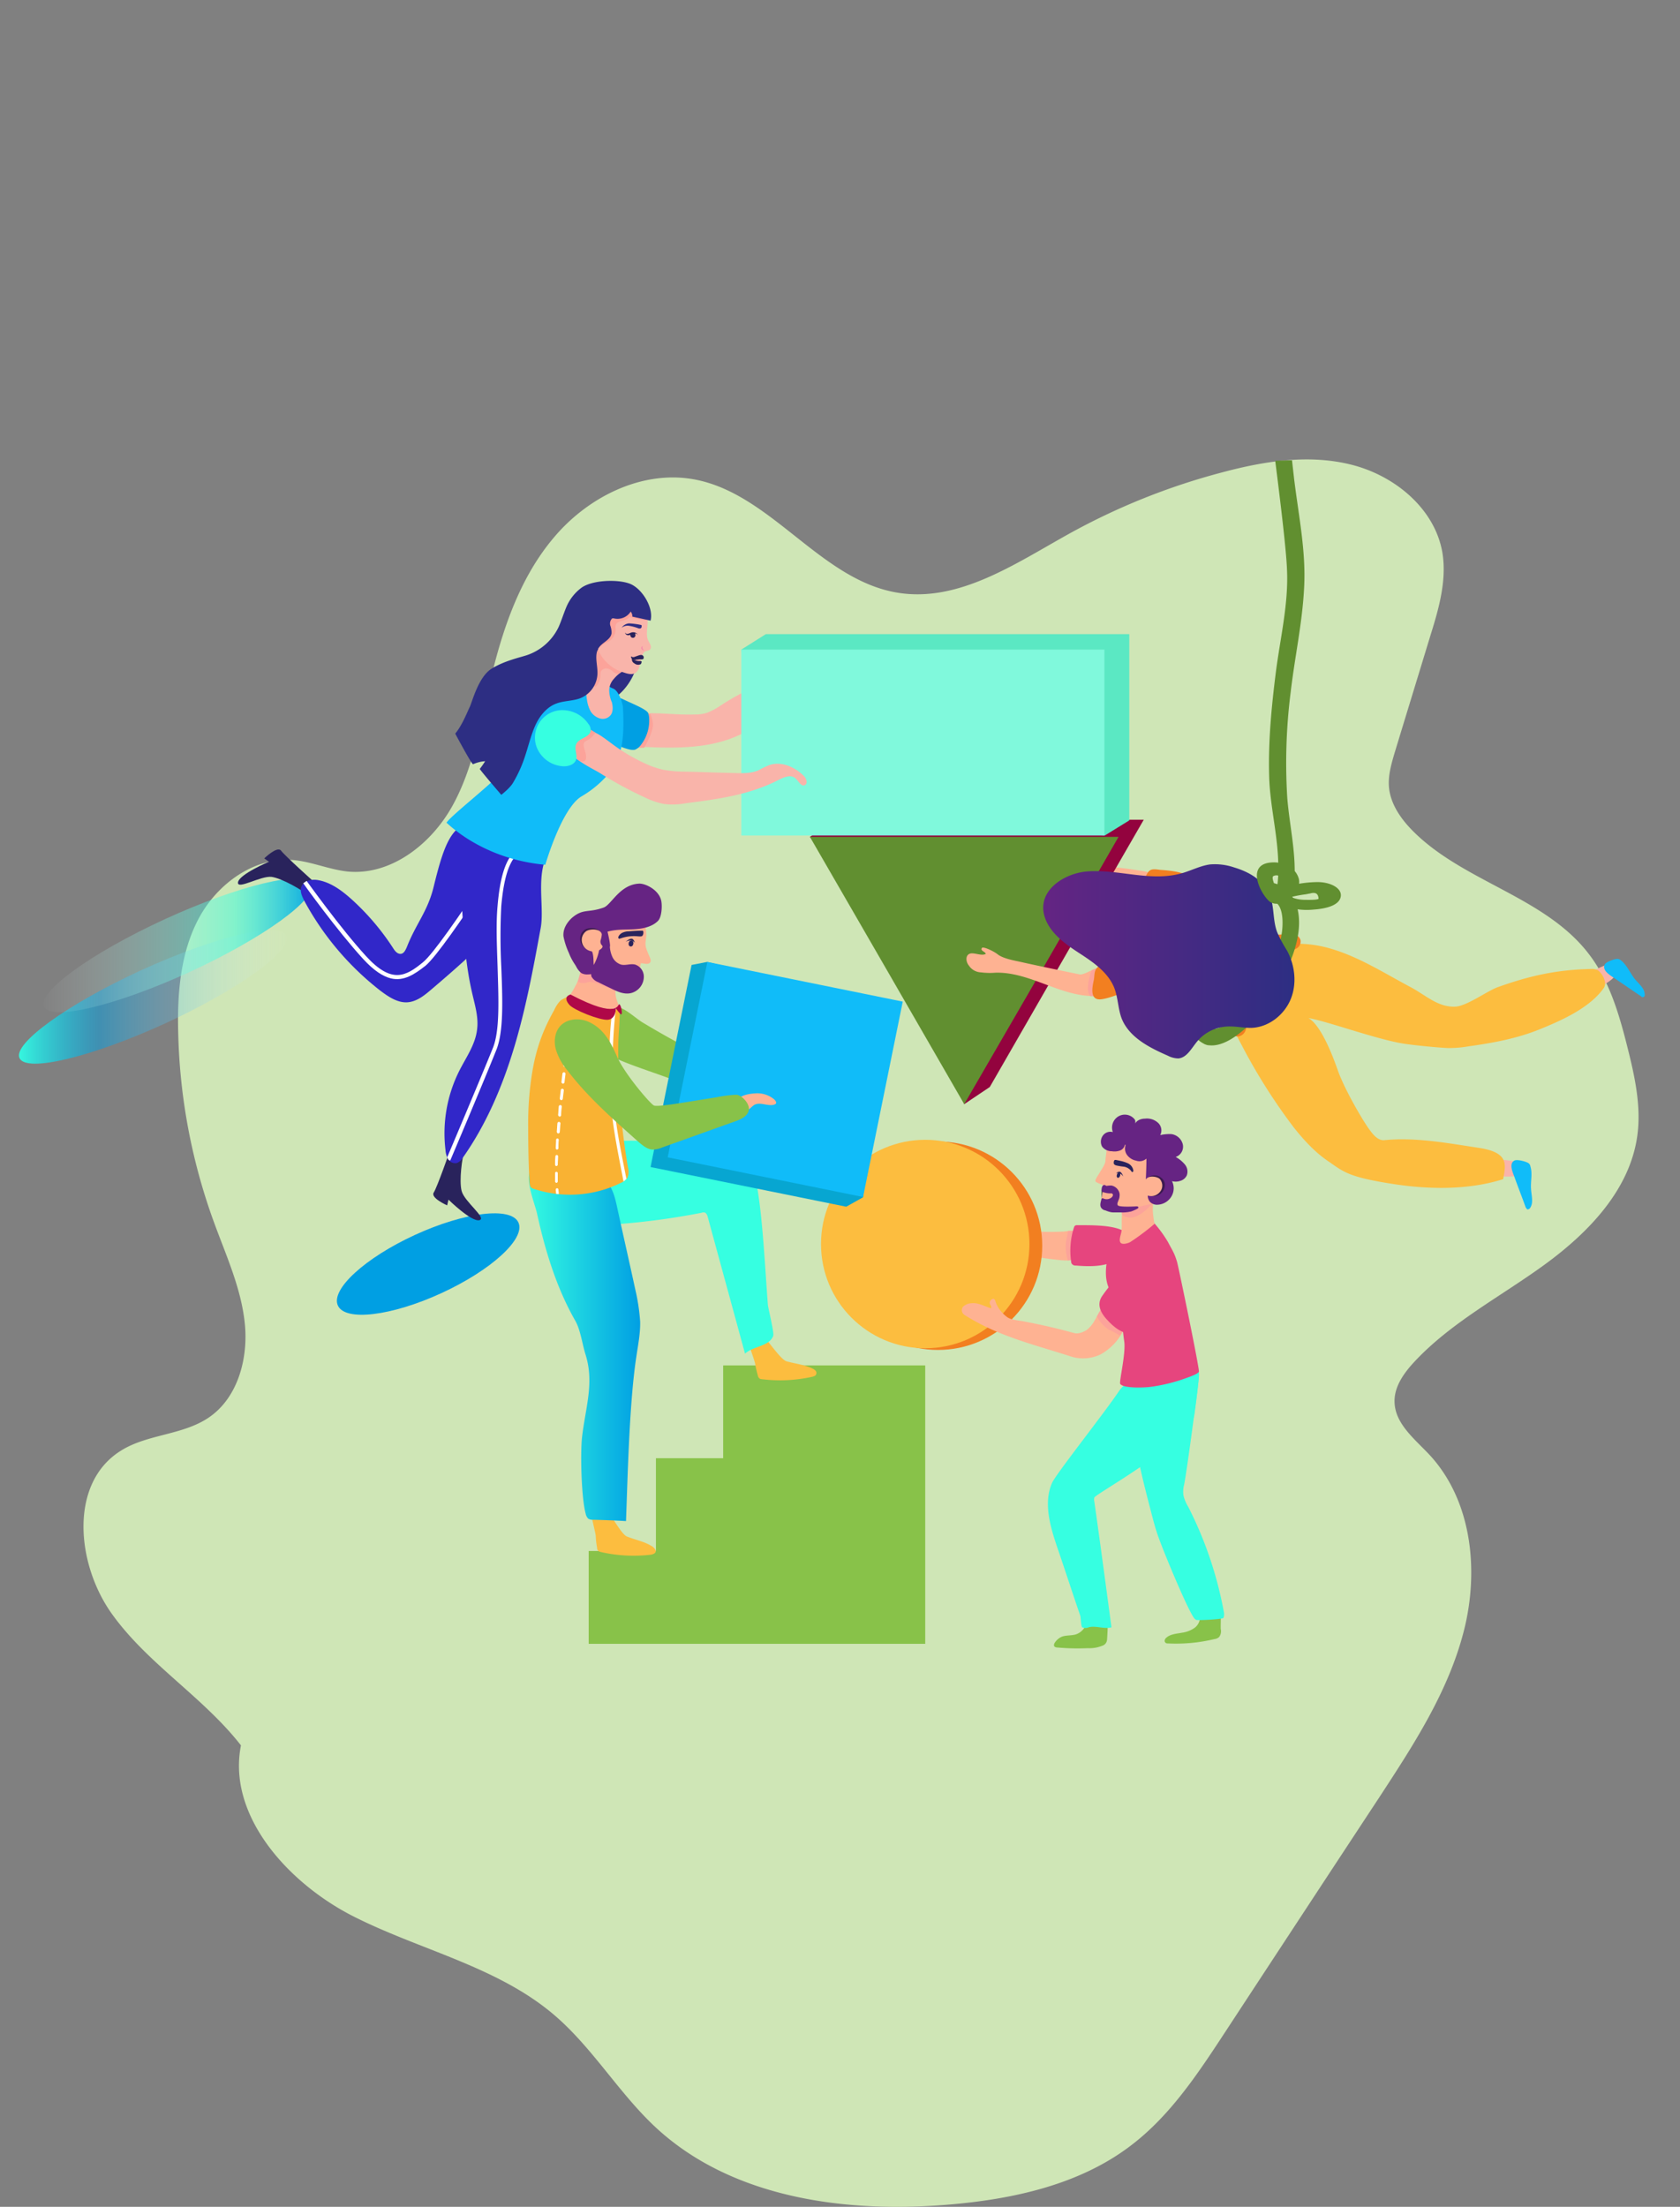 <svg xmlns="http://www.w3.org/2000/svg" xmlns:xlink="http://www.w3.org/1999/xlink" width="616.529" height="809.813" viewBox="0 0 616.529 809.813">
  <rect x="0" y="0" width="616.529" height="809.813" fill="#808080" stroke="none"/>
  <defs>
    <linearGradient id="linear-gradient" y1="0.5" x2="1" y2="0.5" gradientUnits="objectBoundingBox">
      <stop offset="0.005" stop-color="#36ffe1"/>
      <stop offset="0.308" stop-color="#009fe3" stop-opacity="0.502"/>
      <stop offset="1" stop-color="#fff" stop-opacity="0"/>
    </linearGradient>
    <linearGradient id="linear-gradient-2" y1="0.499" x2="1" y2="0.499" gradientUnits="objectBoundingBox">
      <stop offset="0" stop-color="#fff" stop-opacity="0"/>
      <stop offset="0.703" stop-color="#36ffe1" stop-opacity="0.502"/>
      <stop offset="1" stop-color="#009fe3"/>
    </linearGradient>
    <linearGradient id="linear-gradient-3" x1="-1.261" y1="5.027" x2="-0.303" y2="5.027" xlink:href="#linear-gradient-2"/>
    <linearGradient id="linear-gradient-4" x1="37.758" y1="12.98" x2="40.697" y2="12.98" gradientUnits="objectBoundingBox">
      <stop offset="0.005" stop-color="#36ffe1"/>
      <stop offset="1" stop-color="#009fe3"/>
    </linearGradient>
    <linearGradient id="linear-gradient-5" x1="2.648" y1="5.339" x2="3.38" y2="5.339" xlink:href="#linear-gradient-4"/>
    <linearGradient id="linear-gradient-6" x1="5.34" y1="31.602" x2="6.325" y2="31.602" gradientUnits="objectBoundingBox">
      <stop offset="0" stop-color="#e6457e"/>
      <stop offset="1" stop-color="#3127c9"/>
    </linearGradient>
    <linearGradient id="linear-gradient-7" x1="3.39" y1="7.99" x2="4.739" y2="7.99" xlink:href="#linear-gradient-6"/>
    <linearGradient id="linear-gradient-8" x1="5.656" y1="19.554" x2="6.503" y2="19.554" xlink:href="#linear-gradient-6"/>
    <linearGradient id="linear-gradient-9" x1="3.17" y1="14.495" x2="4.235" y2="14.495" gradientUnits="objectBoundingBox">
      <stop offset="0" stop-color="#662483"/>
      <stop offset="1" stop-color="#2d2e83"/>
    </linearGradient>
    <linearGradient id="linear-gradient-10" x1="7.689" y1="46.825" x2="8.767" y2="46.825" xlink:href="#linear-gradient-9"/>
    <linearGradient id="linear-gradient-11" x1="16.676" y1="-5.694" x2="17.576" y2="-5.694" xlink:href="#linear-gradient-4"/>
    <linearGradient id="linear-gradient-12" x1="-0.003" y1="0.499" x2="0.998" y2="0.499" xlink:href="#linear-gradient-4"/>
    <linearGradient id="linear-gradient-13" x1="39.824" y1="5.318" x2="40.965" y2="5.318" gradientUnits="objectBoundingBox">
      <stop offset="0" stop-color="#f9b233"/>
      <stop offset="1" stop-color="#88c249"/>
    </linearGradient>
    <clipPath id="clip-path">
      <path id="Path_664" data-name="Path 664" d="M208.844,304.024h0a5.435,5.435,0,0,1-.247,3.7,5.816,5.816,0,0,1-2.344,1.851A42.234,42.234,0,0,1,174.3,311.8a2,2,0,0,1-1.11-.617c-.37-.37-.37-1.11-.493-1.6-.37-6.786-.494-13.7-.494-20.481a117.038,117.038,0,0,1,.74-14.682,79.35,79.35,0,0,1,10.117-30.6,4.9,4.9,0,0,1,1.974-2.221,4.055,4.055,0,0,1,2.1-.494c2.838,0,5.305,1.6,7.773,2.714,3.208,1.481,5.059,1.357,8.39,1.481s2.591-.37,2.591,3.084c0,3.578-.494,7.279-.494,10.857A237.456,237.456,0,0,0,208.844,304.024Z" transform="translate(-172.2 -241.1)"/>
    </clipPath>
    <linearGradient id="linear-gradient-14" x1="40.501" y1="9.335" x2="41.439" y2="9.335" xlink:href="#linear-gradient-9"/>
    <linearGradient id="linear-gradient-15" x1="0" y1="0.501" x2="1" y2="0.501" xlink:href="#linear-gradient-9"/>
    <linearGradient id="linear-gradient-16" x1="-7.508" y1="1.359" x2="-6.658" y2="1.359" xlink:href="#linear-gradient-9"/>
    <linearGradient id="linear-gradient-17" x1="-78.675" y1="25.048" x2="-77.491" y2="25.048" xlink:href="#linear-gradient-4"/>
    <linearGradient id="linear-gradient-18" x1="-3.658" y1="1.169" x2="-2.711" y2="1.169" xlink:href="#linear-gradient-6"/>
    <clipPath id="clip-path-2">
      <path id="Path_705" data-name="Path 705" d="M167.924,193.246h0c-5.922,4.195-9.747,10.611-13.2,16.9a234.084,234.084,0,0,0-11.351,24.676c-.494,1.11-1.11,2.468-2.344,2.468-1.11,0-1.974-.987-2.591-1.974a90.315,90.315,0,0,0-15.422-18.137c-3.455-3.084-7.4-6.046-11.968-6.909-2.344-.493-5.305,0-6.292,2.221-.74,1.727.123,3.578.987,5.305a104.842,104.842,0,0,0,28.007,33.066c2.961,2.221,6.292,4.442,9.87,4.195,3.455-.247,6.292-2.591,8.883-4.812,12.461-10.611,24.676-21.468,34.546-34.546,2.714-3.7,5.429-7.65,6.046-12.215C195.437,189.051,177.177,186.83,167.924,193.246Z" transform="translate(-104.473 -189.837)"/>
    </clipPath>
    <linearGradient id="linear-gradient-19" x1="-7.893" y1="0.822" x2="-7.073" y2="0.822" xlink:href="#linear-gradient-6"/>
    <clipPath id="clip-path-3">
      <path id="Path_708" data-name="Path 708" d="M155.444,203.3c-2.344,5.922-1.974,12.461-1.6,18.754.617,9.994,1.357,19.988,3.578,29.611.987,4.442,2.468,9.007,1.851,13.572-.617,5.429-3.948,10.117-6.416,14.929a51.078,51.078,0,0,0-5.182,29.241,8.032,8.032,0,0,0,.987,3.455,3.074,3.074,0,0,0,3.208,1.357,4.356,4.356,0,0,0,2.1-1.851c8.637-12.215,14.559-26.157,18.877-40.469s7.033-28.994,9.747-43.8c1.357-7.156,2.591-14.312,2.1-21.468-.37-4.318-1.357-8.637-3.948-12.091h0C172.593,184.3,159.145,193.8,155.444,203.3Z" transform="translate(-147.298 -190.117)"/>
    </clipPath>
    <linearGradient id="linear-gradient-20" x1="-47.605" y1="17.619" x2="-46.66" y2="17.619" xlink:href="#linear-gradient-9"/>
    <linearGradient id="linear-gradient-21" x1="-4.72" y1="0.981" x2="-3.881" y2="0.981" xlink:href="#linear-gradient-9"/>
    <linearGradient id="linear-gradient-22" x1="34.177" y1="5.697" x2="35.197" y2="5.697" xlink:href="#linear-gradient-4"/>
  </defs>
  <g id="Group_665" data-name="Group 665" transform="translate(-23.547 -14.428)">
    <g id="Group_581" data-name="Group 581" transform="translate(23.547 14.429)">
      <g id="Group_709" data-name="Group 709">
        <g id="Group_563" data-name="Group 563" transform="translate(30.644 168.591)">
          <path id="Path_616" data-name="Path 616" d="M97,618.688c-13.819-17.89-34.176-29.981-47.378-48.242C36.3,552.186,33.463,522.2,52.586,510.237c9.747-6.169,22.7-5.675,32.326-12.215,10.734-7.279,14.559-21.838,13.2-34.67C96.756,450.4,91.2,438.43,86.763,426.215a216.676,216.676,0,0,1-13.078-69.71c-.37-14.312.864-29.241,7.65-41.826s20.358-22.455,34.67-21.221c6.663.617,13.078,3.455,19.741,4.195,15.916,1.6,30.722-9.994,38.494-23.936s10.364-30.1,13.942-45.774c4.442-19,10.857-38.124,23.442-52.93,12.585-14.929,32.449-24.8,51.573-21.221,28.254,5.305,46.144,37.014,74.645,41.579,22.332,3.578,42.936-10.611,62.677-21.591A243.988,243.988,0,0,1,456.779,151.2c15.669-4.195,32.2-6.786,47.871-2.714s30.1,16.039,32.942,31.955c1.727,10.241-1.234,20.6-4.318,30.475-4.318,14.189-8.637,28.254-12.955,42.443-1.357,4.565-2.838,9.377-2.221,14.065.74,5.675,4.195,10.734,8.266,14.929,18.507,19,48.488,24.306,64.774,45.28,7.9,10.117,11.474,22.825,14.559,35.163,2.591,10.364,4.935,21.221,3.455,31.832-2.714,19.741-17.767,35.41-33.806,47.131s-34.176,21.1-47.748,35.533c-3.948,4.195-7.773,9.377-7.526,15.176.247,7.9,7.4,13.448,12.831,19.247,15.546,16.78,18.26,42.443,12.585,64.651s-18.384,41.7-30.968,60.95q-28.5,43.306-56.878,86.613c-9.87,15.052-19.988,30.351-34.3,41.209-18.877,14.435-43.306,19.741-67,21.715-38.124,3.208-79.7-2.468-107.587-28.5-13.325-12.461-22.825-28.747-36.644-40.715-21.1-18.26-49.969-24.182-74.768-36.891-24.8-12.832-47.748-39.235-39.728-66.008" transform="translate(-38.937 -146.444)" fill="#cfe6b6"/>
        </g>
        <rect id="Rectangle_53" data-name="Rectangle 53" width="616.529" height="616.529" fill="none"/>
      </g>
    </g>
    <path id="Path_629" data-name="Path 629" d="M20.939,268.4c2.468,5.429,26.4-.37,53.423-12.708,27.02-12.461,47.008-26.9,44.54-32.2-2.468-5.429-26.4.37-53.423,12.708C38.459,248.656,18.471,263.092,20.939,268.4Z" transform="translate(9.764 134.308)" fill="url(#linear-gradient)"/>
    <path id="Path_630" data-name="Path 630" d="M28.239,253.1c2.468,5.429,26.4-.37,53.423-12.708,27.02-12.461,47.008-26.9,44.54-32.2-2.468-5.429-26.4.37-53.423,12.708C45.636,233.356,25.772,247.668,28.239,253.1Z" transform="translate(11.47 130.731)" fill="url(#linear-gradient-2)"/>
    <path id="Path_631" data-name="Path 631" d="M115.669,339.514c2.714,5.922,19.741,3.825,38-4.565s30.968-19.988,28.254-25.91-19.741-3.825-38,4.565S112.955,333.592,115.669,339.514Z" transform="translate(31.874 153.999)" fill="url(#linear-gradient-3)"/>
    <g id="Group_595" data-name="Group 595" transform="translate(324.84 423.455)">
      <g id="Group_582" data-name="Group 582" transform="translate(85.502 180.189)">
        <path id="Path_632" data-name="Path 632" d="M348.094,434.5a3.649,3.649,0,0,1-.247,1.234,2.555,2.555,0,0,1-1.6,1.357,12.644,12.644,0,0,1-5.305.864,83.438,83.438,0,0,1-11.1-.247c-.494,0-1.234-.247-1.234-.74a1.565,1.565,0,0,1,.123-.74,5.836,5.836,0,0,1,2.714-2.468c1.6-.617,3.578-.37,5.182-.864a5.972,5.972,0,0,0,4.071-5.552,1.329,1.329,0,0,1,.247-.987.942.942,0,0,1,.617-.247h0c2.468-.37,4.935-5.552,6.169-3.084C348.711,424.876,348.217,432.649,348.094,434.5Z" transform="translate(-328.6 -422.362)" fill="#88c249"/>
      </g>
      <g id="Group_583" data-name="Group 583" transform="translate(126.108 177.836)">
        <path id="Path_633" data-name="Path 633" d="M382.1,431.368a3.477,3.477,0,0,1-.617,2.961,3.1,3.1,0,0,1-1.727.74,60.046,60.046,0,0,1-16.9,1.6c-.37,0-.864,0-1.11-.37-.493-.494-.123-1.357.37-1.727,1.481-1.357,3.825-1.481,5.8-1.851a10.424,10.424,0,0,0,4.688-1.851,4.931,4.931,0,0,0,1.851-4.442h0c-.494-2.591,3.825-6.909,5.922-5.8C382.719,421.868,381.978,429.147,382.1,431.368Z" transform="translate(-361.511 -420.455)" fill="#88c249"/>
      </g>
      <g id="Group_584" data-name="Group 584" transform="translate(113.786 85.542)">
        <path id="Path_634" data-name="Path 634" d="M370.988,395.927a10.035,10.035,0,0,0-.247,3.825,13.723,13.723,0,0,0,1.727,4.195,140.533,140.533,0,0,1,13.078,38.495,3.819,3.819,0,0,1-.123,2.344c-.247.493-9.377.987-9.994.74a2.525,2.525,0,0,1-.987-.987c-2.714-4.072-11.1-24.306-13.078-29.981-1.11-3.208-1.974-6.662-2.838-9.994-4.565-17.52-9.007-35.78-6.046-53.67a2.911,2.911,0,0,1,.864-1.974,4.146,4.146,0,0,1,1.727-.617h0c4.072-.617,8.143-1.11,12.338-1.727,1.481-.247,4.688-1.357,6.046-.74,1.6.617,1.357,2.1,1.727,3.578.617,2.468,1.481,4.442,1.234,7.033C376.047,360.394,372.1,390.375,370.988,395.927Z" transform="translate(-351.524 -345.651)" fill="url(#linear-gradient-4)"/>
      </g>
      <g id="Group_585" data-name="Group 585" transform="translate(83.272 94.204)">
        <path id="Path_635" data-name="Path 635" d="M328.282,393.669c-3.208,7.4-.617,16.039,1.974,23.689,2.838,8.266,5.552,16.656,8.39,24.923.247.617.247,3.948.74,4.318a3.068,3.068,0,0,0,2.344,0c2.468-.74,5.8.74,8.39,0-1.851-13.819-4.318-32.326-6.292-46.144a3.007,3.007,0,0,1,0-1.481c.247-.987,21.221-12.708,28.624-20.6,2.344-2.468,7.526-6.169,8.02-9.5.864-5.552,2.1-15.916,1.6-16.163-.37-.247-7.033.864-7.4.864-7.033,0-17.4-.247-21.838,6.416C346.913,368.746,329.639,390.461,328.282,393.669Z" transform="translate(-326.793 -352.671)" fill="url(#linear-gradient-5)"/>
      </g>
      <g id="Group_586" data-name="Group 586" transform="translate(27.243 27.966)">
        <path id="Path_636" data-name="Path 636" d="M325.328,312.452h0c-2.468-.74-4.935-1.727-7.4-2.591-5.552-1.727-11.6-1.974-16.9-4.688-3.208-1.6-5.922-3.948-9.13-5.305-3.331-1.357-7.526-1.357-9.87,1.481a2.309,2.309,0,0,0-.617,1.727c.247.987,1.481,1.234,2.344,1.11.987-.123,1.851-.617,2.838-.74,2.961-.123,4.318,3.825,7.033,4.812,1.11.37,2.344.247,3.331.617a8.862,8.862,0,0,1,2.468,1.727,35.876,35.876,0,0,0,9.994,6.539,67.728,67.728,0,0,0,9.624,3.208,161.22,161.22,0,0,0,23.072,4.072c2.714.247,6.046.247,7.65-2.1,1.357-1.974.617-4.935-.617-6.786-1.6-2.591-3.331-1.851-6.169-1.6C337.172,314.179,331.127,314.179,325.328,312.452Z" transform="translate(-281.38 -298.984)" fill="#feb292"/>
      </g>
      <circle id="Ellipse_35" data-name="Ellipse 35" cx="38.248" cy="38.248" r="38.248" transform="translate(4.688 9.848)" fill="#f27f20"/>
      <circle id="Ellipse_36" data-name="Ellipse 36" cx="38.248" cy="38.248" r="38.248" transform="translate(0 9.231)" fill="#fcbd3f"/>
      <path id="Path_637" data-name="Path 637" d="M335.437,310.9h-2.468l-.617,3.208a12.814,12.814,0,0,0,0,5.305l.494,2.344,3.455-.617Z" transform="translate(-242.285 -268.233)" fill="#fca39a"/>
      <g id="Group_587" data-name="Group 587" transform="translate(51.675 67.582)">
        <path id="Path_638" data-name="Path 638" d="M349.939,339a10.926,10.926,0,0,1-2.838,3.455c-1.234.864-3.208,1.6-4.565,1.234-6.786-1.851-11.6-2.961-18.63-4.318-1.974-.37-4.812-.493-6.292-1.727a12.349,12.349,0,0,1-3.7-4.565c-.37-.74-.494-2.1-1.234-1.974a1.51,1.51,0,0,0-1.234,1.727c.247.617.864,1.357.37,1.727-2.344-.74-4.565-2.1-7.033-1.851a4.785,4.785,0,0,0-3.208,1.357,2.077,2.077,0,0,0,.617,2.961c12.091,7.65,24.553,10.611,38.495,15.052a14.808,14.808,0,0,0,11.474-.617,20.516,20.516,0,0,0,8.143-8.39,3.23,3.23,0,0,0,.617-2.1,2.961,2.961,0,0,0-.864-1.481h0c-1.234-1.481-3.7-5.059-5.922-5.059C352.036,334.186,351.049,337.27,349.939,339Z" transform="translate(-301.183 -331.094)" fill="#feb292"/>
      </g>
      <path id="Path_639" data-name="Path 639" d="M343.127,333.7l-1.727,3.208a11.194,11.194,0,0,0,4.688,5.059,21.8,21.8,0,0,1,3.578,1.974l2.468-3.084Z" transform="translate(-240.105 -262.902)" fill="#fca39a"/>
      <g id="Group_588" data-name="Group 588" transform="translate(91.502 40.568)">
        <path id="Path_640" data-name="Path 640" d="M351.892,310.8h0a5.335,5.335,0,0,1,2.591,6.539,9.012,9.012,0,0,1-5.305,5.305c-4.195,1.851-9.13,1.727-13.7,1.357a1.685,1.685,0,0,1-1.357-.494,1.4,1.4,0,0,1-.37-.987,27.881,27.881,0,0,1,.987-12.338c.123-.247.123-.493.37-.74a1.175,1.175,0,0,1,.864-.247C340.665,309.2,347.574,309.077,351.892,310.8Z" transform="translate(-333.462 -309.198)" fill="url(#linear-gradient-6)"/>
      </g>
      <g id="Group_589" data-name="Group 589" transform="translate(104.55 38.683)">
        <path id="Path_641" data-name="Path 641" d="M344.978,332.259h0c1.11,2.714,2.714,5.182,3.7,7.9,1.357,3.825,1.481,8.02,2.1,12.091.617,4.442-1.974,14.929-1.481,15.546,1.234,1.727,8.883,1.357,10.981,1.11a63.079,63.079,0,0,0,13.448-3.331c.987-.37,3.948-1.357,4.442-2.221.37-.617-7.4-38.124-8.02-40.345-.987-3.331-1.727-4.195-3.331-7.279a45.39,45.39,0,0,0-5.922-7.9c-.617-.617-2.1.74-2.961.987-2.344.74-4.688,1.357-7.156,2.1a7.2,7.2,0,0,0-2.221.987,4.146,4.146,0,0,0-1.234,1.974C344.855,319.058,342.757,326.831,344.978,332.259Z" transform="translate(-344.039 -307.671)" fill="url(#linear-gradient-7)"/>
      </g>
      <g id="Group_590" data-name="Group 590" transform="translate(102.19 56.131)">
        <path id="Path_642" data-name="Path 642" d="M350.731,323.895h0a13.51,13.51,0,0,1,9.747-1.851,3.168,3.168,0,0,1,1.481.617,4.37,4.37,0,0,1,1.6,3.7c.123,3.825-1.851,7.279-4.195,10.364-2.221,3.084-4.935,5.8-6.416,9.253-3.331-.37-6.046-2.838-8.266-5.305s-3.578-5.429-1.6-8.39C345.055,329.447,348.016,325.622,350.731,323.895Z" transform="translate(-342.126 -321.812)" fill="url(#linear-gradient-8)"/>
      </g>
      <g id="Group_591" data-name="Group 591" transform="translate(109.647 28.069)">
        <path id="Path_643" data-name="Path 643" d="M348.7,314.283h0c-.247,1.11-.987,3.085-.123,3.825.74.617,2.591.123,3.455-.37a86.662,86.662,0,0,0,8.883-6.663,36.537,36.537,0,0,1-.617-4.688c0-1.727.247-6.909-1.11-7.279-.74-.247-3.825.74-4.442,1.11-1.6.74-4.442,4.442-5.305,5.922C348.454,307.621,349.194,312.309,348.7,314.283Z" transform="translate(-348.17 -299.068)" fill="#feb292"/>
      </g>
      <path id="Path_644" data-name="Path 644" d="M359.916,302.8s-4.565,5.675-8.637,5.059c-3.948-.617-2.1-2.591-2.1-2.591Z" transform="translate(-238.387 -270.127)" fill="#fca39a"/>
      <path id="Path_645" data-name="Path 645" d="M342.81,298.6a34.509,34.509,0,0,0,0,3.578l1.11.123.493-3.084Z" transform="translate(-239.788 -271.109)" fill="#1a2632"/>
      <path id="Path_646" data-name="Path 646" d="M341.39,298.15c-.247.494-.864,1.357-.123,1.727a13.376,13.376,0,0,0,2.344.987,21.45,21.45,0,0,1-.247,3.578c-.247,1.481-.617,2.961.247,4.565.74,1.234,6.662,1.481,7.65,1.357a10.488,10.488,0,0,0,9.253-6.662c.494-1.234-.617,1.11,0,0,1.11-1.851,3.578-2.1,3.825-4.195.247-2.838.617-5.8-.37-8.513-1.234-3.455-4.195-5.922-7.4-7.65a12.653,12.653,0,0,0-4.688-1.727,6.507,6.507,0,0,0-4.812.987c-1.357.987-1.234-.74-1.727,3.085,0,0-.493,3.7-.74,6.046C344.721,293.091,343.488,294.7,341.39,298.15Z" transform="translate(-240.219 -275.1)" fill="#feb292"/>
      <g id="Group_592" data-name="Group 592" transform="translate(102.699)">
        <path id="Path_647" data-name="Path 647" d="M351.375,287.277a2.83,2.83,0,0,1-1.851,2.221,5.954,5.954,0,0,1-2.961.247,4.386,4.386,0,0,1-3.578-1.727,3.806,3.806,0,0,1,.247-3.948,3.4,3.4,0,0,1,3.7-1.357,4.8,4.8,0,0,1,1.727-5.552,4.641,4.641,0,0,1,5.8.37,3.271,3.271,0,0,1,.617.74,2.421,2.421,0,0,1-.123,1.851c.37-1.6,2.221-2.344,3.825-2.344a6,6,0,0,1,4.688,1.481,3.778,3.778,0,0,1,.864,4.565,15.184,15.184,0,0,1,4.072-.37,5.013,5.013,0,0,1,4.195,3.7A3.973,3.973,0,0,1,370,291.842a11.916,11.916,0,0,1,3.331,2.714,4.085,4.085,0,0,1,.74,4.072,3.764,3.764,0,0,1-2.344,1.974,5.269,5.269,0,0,1-3.084.123,5.81,5.81,0,0,1-.247,5.676,6.216,6.216,0,0,1-4.935,2.961,3.575,3.575,0,0,1-2.961-1.11,3.649,3.649,0,0,1-.74-2.468,3.736,3.736,0,0,0,2.468-1.851,2.627,2.627,0,0,0-.37-2.961,2.117,2.117,0,0,0-2.838-.37c.123-2.714.247-5.429.247-8.143a3.868,3.868,0,0,1-3.825.74,5.485,5.485,0,0,1-3.208-1.974,3.968,3.968,0,0,1-.617-3.7" transform="translate(-342.538 -276.318)" fill="url(#linear-gradient-9)"/>
      </g>
      <ellipse id="Ellipse_37" data-name="Ellipse 37" cx="0.617" cy="0.987" rx="0.617" ry="0.987" transform="translate(109.471 23.349) rotate(-162.705)" fill="#29235c"/>
      <path id="Path_648" data-name="Path 648" d="M356.1,295.769a3.8,3.8,0,0,1,5.429-.493c3.208,2.344.247,8.266-4.688,6.416l1.727-5.552Z" transform="translate(-236.668 -272.103)" fill="#0b1116" opacity="0.46"/>
      <g id="Group_593" data-name="Group 593" transform="translate(118.285 22.739)">
        <path id="Path_649" data-name="Path 649" d="M361.252,295.676a3.661,3.661,0,0,1,.617,3.7,4.215,4.215,0,0,1-3.085,2.468,4.1,4.1,0,0,1-3.578-1.11c-.247-.247.864-2.344.74-2.961a8.061,8.061,0,0,1,0-1.727h0C356.811,294.072,360.389,294.689,361.252,295.676Z" transform="translate(-355.171 -294.748)" fill="#feb292"/>
      </g>
      <path id="Path_650" data-name="Path 650" d="M356.222,305.209c-.123-.123-.493-.123-.74-.123h0s-6.046.37-6.663-.37.617-2.1.617-3.331h0a3.038,3.038,0,0,0-.123-1.481,3.84,3.84,0,0,0-2.838-2.468,8.146,8.146,0,0,0-1.727.123c-.493,0-.493-.493-1.234-.247-.74.37-.864,2.221-.37,2.468,2.468.864,3.455.37,3.578.617.247.247.37.37.247.74a1.659,1.659,0,0,1-.74.864,2.754,2.754,0,0,1-2.591.247c-.247-.123-.617-.247-.74,0-.123.123-.123.123-.123.247s-.123.37-.123.493c-.247.864-.493,1.974.123,2.714a2.289,2.289,0,0,0,1.481.864,10.855,10.855,0,0,0,1.851.617,6.007,6.007,0,0,0,1.481.123h2.344a13.429,13.429,0,0,0,3.825-.37,17.484,17.484,0,0,0,2.221-.987C356.345,305.7,356.469,305.456,356.222,305.209Z" transform="translate(-239.875 -271.426)" fill="url(#linear-gradient-10)"/>
      <path id="Path_651" data-name="Path 651" d="M347.1,293.919s1.234-.74,2.591,1.11c0,0-.493-1.481-1.234-1.727A1.476,1.476,0,0,0,347.1,293.919Z" transform="translate(-238.773 -272.35)" fill="#29235c"/>
      <g id="Group_594" data-name="Group 594" transform="translate(107.425 16.634)">
        <path id="Path_652" data-name="Path 652" d="M346.531,291.4a2.7,2.7,0,0,0,.617.37,24.717,24.717,0,0,0,2.961.494,4.262,4.262,0,0,1,2.591,1.481c.123.123.123.247.247.37a.375.375,0,0,0,.493,0c.123-.123.123-.247.123-.493a3.533,3.533,0,0,0-1.974-2.591,13.846,13.846,0,0,0-3.208-.987c-.37-.123-.74-.123-1.11-.247h-.493C346.284,290.047,346.284,291.157,346.531,291.4Z" transform="translate(-346.369 -289.8)" fill="#29235c"/>
      </g>
    </g>
    <g id="Group_623" data-name="Group 623" transform="translate(217.377 338.671)">
      <path id="Path_653" data-name="Path 653" d="M239.552,350.9v34.053H214.876v34.053H190.2v34.053H313.7V350.9Z" transform="translate(-167.992 -174.097)" fill="#88c249"/>
      <g id="Group_622" data-name="Group 622">
        <g id="Group_596" data-name="Group 596" transform="translate(79.395 161.277)">
          <path id="Path_654" data-name="Path 654" d="M252.034,352.362h0c3.208.864,6.663,1.234,9.624,2.714.74.37,1.481.987,1.234,1.851-.123.74-.987.987-1.6,1.11a54.132,54.132,0,0,1-18.384.864,1.783,1.783,0,0,1-.864-.247,2,2,0,0,1-.617-1.11,44.276,44.276,0,0,1-.987-4.318c-.247-1.6-4.442-12.461-3.825-13.942C239.079,334.1,248.456,351.375,252.034,352.362Z" transform="translate(-236.55 -338.316)" fill="#fcbd3f"/>
        </g>
        <g id="Group_597" data-name="Group 597" transform="translate(22.303 224.196)">
          <path id="Path_655" data-name="Path 655" d="M204.247,404.72h0c3.084,1.234,6.539,1.851,9.377,3.7.617.494,1.357,1.234,1.11,1.974-.247.617-1.11.864-1.727.987a54.166,54.166,0,0,1-18.384-.987c-.37-.123-.617-.123-.864-.37a1.431,1.431,0,0,1-.494-1.234,27.269,27.269,0,0,1-.494-4.318c-.123-1.6-3.208-12.832-2.344-14.312C193.143,385.226,200.793,403.362,204.247,404.72Z" transform="translate(-190.277 -389.312)" fill="#fcbd3f"/>
        </g>
        <g id="Group_598" data-name="Group 598" transform="translate(2.832 94.349)">
          <path id="Path_656" data-name="Path 656" d="M252.724,290.893c4.442,7.526,5.552,35.9,6.909,53.423.123,1.234,2.344,10.24,1.974,11.351-1.481,3.948-7.279,3.7-10.364,6.539-3.825-14.065-9.87-36.15-13.7-50.216a2.633,2.633,0,0,0-.864-1.481,1.721,1.721,0,0,0-1.357,0,265,265,0,0,1-31.092,4.195,49.055,49.055,0,0,1-8.513.123,27.4,27.4,0,0,1-19.864-11.6,7.64,7.64,0,0,1-1.357-3.084c-.123-2.221,1.727-3.948,3.455-5.305,5.675-4.195,12.338-7.033,18.877-9.747C203.5,282.5,249.146,284.971,252.724,290.893Z" transform="translate(-174.495 -284.07)" fill="url(#linear-gradient-11)"/>
        </g>
        <g id="Group_599" data-name="Group 599" transform="translate(0.214 102.826)">
          <path id="Path_657" data-name="Path 657" d="M189.433,348.509h0c1.974,3.455,2.591,8.76,3.825,12.585,3.208,10.364-.123,19.494-1.357,30.351-.617,6.046-.247,21.962,1.357,27.884a3.4,3.4,0,0,0,.987,1.851,3.139,3.139,0,0,0,1.851.37c3.948.123,7.9.247,11.968.493.617-16.9,1.234-43.8,3.825-60.579.617-4.195,1.481-8.513,1.357-12.708a73.685,73.685,0,0,0-1.727-11.474c-2.221-10.241-4.565-20.481-6.786-30.722-.74-3.331-1.6-6.909-4.072-9.377-1.974-1.974-4.812-2.961-7.526-3.7-4.318-1.234-15.422-4.442-19.494-.987-3.331,2.838.864,12.708,1.727,16.533C178.328,322.476,182.4,336.171,189.433,348.509Z" transform="translate(-172.373 -290.941)" fill="url(#linear-gradient-12)"/>
        </g>
        <g id="Group_600" data-name="Group 600" transform="translate(25.303 45.4)">
          <path id="Path_658" data-name="Path 658" d="M228.6,260.564a24.945,24.945,0,0,0,7.65,2.838c3.7.493,8.513,0,12.215-.123,6.416-.37,16.163-.493,16.78,0a2.942,2.942,0,0,1,.74,1.357c.74,2.1,1.6,4.195,2.344,6.292a106.638,106.638,0,0,1-26.033,5.552c-4.688.493-9.87-.123-13.7-2.1-10.241-4.935-21.468-7.526-31.709-12.461-2.1-.987-3.331-4.688-3.948-6.786-.74-2.1.37-4.442,1.727-6.169h0c1.481-1.851,3.208-4.688,5.675-4.565s7.033,4.442,9.253,5.675C215.77,253.778,222.063,257.356,228.6,260.564Z" transform="translate(-192.708 -244.397)" fill="#88c249"/>
        </g>
        <g id="Group_601" data-name="Group 601" transform="translate(0 39.514)">
          <path id="Path_659" data-name="Path 659" d="M208.844,304.368h0a5.435,5.435,0,0,1-.247,3.7,5.816,5.816,0,0,1-2.344,1.851,42.235,42.235,0,0,1-31.955,2.221,2,2,0,0,1-1.11-.617c-.37-.37-.37-1.11-.493-1.6-.37-6.786-.494-13.7-.494-20.481a117.038,117.038,0,0,1,.74-14.682c1.234-10.734,3.455-18.754,8.76-28.131a12.541,12.541,0,0,1,2.344-3.578c.493-.493,4.195-2.1,5.059-2.961,2.1-1.974,3.084,2.961,5.675,4.072,3.208,1.481,5.059,1.357,8.39,1.481s2.591-.37,2.591,3.085c0,3.578-.494,7.279-.494,10.857A248.292,248.292,0,0,0,208.844,304.368Z" transform="translate(-172.2 -239.626)" fill="url(#linear-gradient-13)"/>
        </g>
        <g id="Group_607" data-name="Group 607" transform="translate(0 41.332)">
          <g id="Group_606" data-name="Group 606" clip-path="url(#clip-path)">
            <path id="Path_660" data-name="Path 660" d="M197.519,245.172v-.37a.63.63,0,1,1,1.234.247,1.112,1.112,0,0,1-.123.617,180.975,180.975,0,0,0-.617,32.7c.617,10.611,3.085,20.975,5.059,31.462a.621.621,0,1,1-1.234.123c-1.974-10.734-4.442-21.468-5.059-32.449-.494-9.747-.74-19.741.37-29.488" transform="translate(-166.551 -240.36)" fill="#fff"/>
            <g id="Group_605" data-name="Group 605" transform="translate(9.87 11.351)">
              <g id="Group_602" data-name="Group 602" transform="translate(4.565)">
                <path id="Path_661" data-name="Path 661" d="M184.394,252.891h0c.37,0,.617-.123.617-.493a13.962,13.962,0,0,1,.247-1.481.559.559,0,0,0-1.11-.123,13.951,13.951,0,0,0-.247,1.481A.82.82,0,0,0,184.394,252.891Z" transform="translate(-183.9 -250.3)" fill="#fff"/>
              </g>
              <g id="Group_603" data-name="Group 603" transform="translate(0 4.442)">
                <path id="Path_662" data-name="Path 662" d="M180.2,306.09v-3.084a.494.494,0,0,1,.987,0v3.084a.531.531,0,0,1-.494.493h-.123C180.447,306.46,180.2,306.336,180.2,306.09Zm0-6.169a26.831,26.831,0,0,1,.123-3.084.494.494,0,0,1,.987,0c0,.987-.123,2.1-.123,3.084a.531.531,0,0,1-.494.493h-.123A.551.551,0,0,1,180.2,299.921Zm.247-6.046c0-.987.123-1.974.123-3.084a.494.494,0,0,1,.987,0,24.775,24.775,0,0,0-.123,3.084.531.531,0,0,1-.493.493h-.123A.551.551,0,0,1,180.447,293.875Zm.37-6.046c.123-.987.123-1.974.247-3.085a.559.559,0,1,1,1.11.123c-.123.987-.123,1.974-.247,3.084a.564.564,0,0,1-.617.493h-.123A1.049,1.049,0,0,1,180.817,287.829Zm.494-6.169c.123-.987.123-1.974.247-3.085a.559.559,0,1,1,1.11.123,24.035,24.035,0,0,0-.247,3.084.564.564,0,0,1-.617.493h0A.82.82,0,0,1,181.31,281.66Zm.617-6.046c.123-.987.247-1.974.37-3.084a.559.559,0,0,1,1.11.123c-.123.987-.247,1.974-.37,3.085a.564.564,0,0,1-.617.493h0A.63.63,0,0,1,181.927,275.615Zm.617-6.046c.123-.987.247-2.1.37-3.084a.559.559,0,0,1,1.11.123c-.123.987-.247,1.974-.37,3.084a.564.564,0,0,1-.617.493h0A.63.63,0,0,1,182.544,269.569Zm.74-6.046c.123-1.11.247-2.1.37-3.085a.559.559,0,1,1,1.11.123l-.37,2.961a.564.564,0,0,1-.617.494h0A.452.452,0,0,1,183.284,263.524Zm.74-6.046c.123-1.11.247-2.1.37-3.084a.559.559,0,0,1,1.11.123q-.185,1.3-.37,2.961a.564.564,0,0,1-.617.494h0A.452.452,0,0,1,184.025,257.478Z" transform="translate(-180.2 -253.9)" fill="#fff"/>
              </g>
              <g id="Group_604" data-name="Group 604" transform="translate(0.247 59.099)">
                <path id="Path_663" data-name="Path 663" d="M180.894,300.791h.123a.565.565,0,0,0,.494-.617c0-.493-.123-.987-.123-1.481a.494.494,0,0,0-.987,0c0,.493.123,1.11.123,1.6C180.4,300.544,180.647,300.668,180.894,300.791Z" transform="translate(-180.4 -298.2)" fill="#fff"/>
              </g>
            </g>
          </g>
        </g>
        <g id="Group_608" data-name="Group 608" transform="translate(97.89 62.554)">
          <path id="Path_665" data-name="Path 665" d="M258.153,258.3a10.113,10.113,0,0,1,7.033,2.961c.37.37.74,1.11.247,1.481a.453.453,0,0,1-.37.123,6.725,6.725,0,0,1-2.714.123c-1.481-.247-3.085-.74-4.195.123a5.533,5.533,0,0,0-1.234,1.6,5.583,5.583,0,0,1-3.085,2.221c-.123,0-.37.123-.494,0a.964.964,0,0,1-.494-.494h0c-.74-1.357-1.974-4.688-.864-6.046C253.218,258.917,256.3,258.3,258.153,258.3Z" transform="translate(-251.54 -258.3)" fill="#f9b4aa"/>
        </g>
        <g id="Group_609" data-name="Group 609" transform="translate(44.91 28.747)">
          <path id="Path_666" data-name="Path 666" d="M280.407,320.721,208.6,306.162l15.052-74.151,5.675-1.11,66.132,15.669-8.883,70.7Z" transform="translate(-208.6 -230.9)" fill="#07a6d1"/>
          <rect id="Rectangle_55" data-name="Rectangle 55" width="73.164" height="73.164" transform="translate(20.852 0) rotate(11.478)" fill="#10bcf9"/>
        </g>
        <g id="Group_610" data-name="Group 610" transform="translate(76.657 76.974)">
          <path id="Path_667" data-name="Path 667" d="M240.955,270a9.661,9.661,0,0,1,7.033,2.221c.37.37.864.987.617,1.481-.123.247-.494.37-.864.494-2.344.493-4.935-1.11-7.033,0-.864.493-1.481,1.357-2.344,1.851h0c-2.1.987-4.812-1.234-3.825-3.455C235.28,270.62,238.981,270.126,240.955,270Z" transform="translate(-234.331 -269.988)" fill="#feb292"/>
        </g>
        <g id="Group_611" data-name="Group 611" transform="translate(9.767 49.814)">
          <path id="Path_668" data-name="Path 668" d="M192.187,248.746c-3.331-1.357-7.526-.987-9.994,1.6-2.1,2.221-2.468,5.675-1.727,8.513a21.494,21.494,0,0,0,4.318,7.9c7.526,9.87,16.9,18.013,26.157,26.28,1.481,1.234,3.085,2.591,4.935,2.714a8.85,8.85,0,0,0,3.578-.74c9.007-3.208,17.89-6.416,26.9-9.624,2.1-.74,4.442-1.851,4.935-3.948.617-2.468-2.714-5.8-4.565-5.8a46.3,46.3,0,0,0-7.526.987c-6.909.987-21.1,3.7-22.7,2.961-1.357-.617-10.857-11.721-13.572-18.013C200.577,256.149,197.863,251.091,192.187,248.746Z" transform="translate(-180.116 -247.974)" fill="#88c249"/>
        </g>
        <g id="Group_612" data-name="Group 612" transform="translate(14.929 28.007)">
          <path id="Path_669" data-name="Path 669" d="M189.605,230.3c1.234,1.234-3.208,11.351-5.305,13.2,1.974,2.1,16.78,7.156,18.26,3.455-2.961-7.65.37-7.156,1.851-8.883-3.578-3.578-9.253-7.033-14.189-7.65" transform="translate(-184.3 -230.3)" fill="#feb292"/>
        </g>
        <g id="Group_613" data-name="Group 613" transform="translate(18.26 29.769)">
          <path id="Path_670" data-name="Path 670" d="M200.819,241.317c-1.851-.37-8.39-4.195-10.487-3.085-.864.494-3.331.123-3.331-.37,0-.37,1.481-5.059,1.357-5.8,0-1.234,3.208,1.357,4.318.987a3.034,3.034,0,0,1,2.1-.123c1.11.37,2.1.247,2.714,1.234.74,1.481,1.357.864,2.838,1.234a17.649,17.649,0,0,1,3.455,2.838A3.11,3.11,0,0,0,200.819,241.317Z" transform="translate(-187 -231.728)" fill="#fca39a"/>
        </g>
        <path id="Path_671" data-name="Path 671" d="M212.857,232.892c.247.617,1.11,2.1,0,2.714-.864.493-1.974,0-3.084,0a14.443,14.443,0,0,1-.74,2.961,11.112,11.112,0,0,0-.987,3.455,4.658,4.658,0,0,1-2.838,2.961c-3.208.987-10.117-2.344-13.078-4.935-2.591-2.221-.123-5.182-.247-6.416-.123-2.468-3.948-1.974-3.578-4.318.37-3.208.74-6.539,2.468-9.13,2.1-3.455,6.046-5.305,9.87-6.539a16.054,16.054,0,0,1,5.429-.74c1.851.123,1.727.37,2.961,1.851,1.234,1.357,3.084,8.513,2.714,11.228C211.5,228.45,211.007,228.821,212.857,232.892Z" transform="translate(-168.441 -206.365)" fill="#feb292"/>
        <g id="Group_614" data-name="Group 614" transform="translate(25.046 17.026)">
          <path id="Path_672" data-name="Path 672" d="M193.61,226.212h-.247c-.123-.123-.247-.247-.247-.37-.247-1.481-.247-2.961-.617-4.442a10.955,10.955,0,0,0,2.838.123.742.742,0,0,1,.494.123.431.431,0,0,1,.123.247c.247.864.864,2.591.494,3.455C195.955,226.212,194.474,226.088,193.61,226.212Z" transform="translate(-192.5 -221.4)" fill="#bd96c0"/>
        </g>
        <path id="Path_673" data-name="Path 673" d="M204.5,232.8" transform="translate(-164.648 -201.708)" fill="none" stroke="#263644" stroke-miterlimit="10" stroke-width="1"/>
        <ellipse id="Ellipse_38" data-name="Ellipse 38" cx="0.864" cy="1.11" rx="0.864" ry="1.11" transform="translate(37.109 20.723) rotate(11.484)" fill="#29235c"/>
        <path id="Path_674" data-name="Path 674" d="M204.531,225.486s-.987-1.6-3.331-.37c0,0,1.481-1.357,2.344-1.11C204.285,224.252,204.531,225.486,204.531,225.486Z" transform="translate(-165.42 -203.771)" fill="#29235c"/>
        <g id="Group_615" data-name="Group 615" transform="translate(33.066 17.273)">
          <path id="Path_675" data-name="Path 675" d="M208.13,221.723a2.027,2.027,0,0,1-.247,1.727c-.37.37-.987.247-1.481.247a14.7,14.7,0,0,0-6.539.74c-.123,0-.37.123-.494.123-.247,0-.37-.247-.37-.493s.123-.37.247-.617a3.158,3.158,0,0,1,1.6-1.234,5.588,5.588,0,0,1,1.974-.37c1.6-.123,3.331-.247,5.059-.247Z" transform="translate(-199 -221.6)" fill="#29235c"/>
        </g>
        <path id="Path_676" data-name="Path 676" d="M185.09,240.6s-3.085.617-.494,3.7c1.6,1.974,11.228,5.8,14.189,5.552s2.961-4.195,2.961-4.195,1.481,2.221,1.974,2.221,0-3.455-.74-3.7C202.363,243.808,203.227,250.1,185.09,240.6Z" transform="translate(-169.544 -199.885)" fill="#af0848"/>
        <g id="Group_617" data-name="Group 617" transform="translate(12.926)">
          <g id="Group_616" data-name="Group 616">
            <path id="Path_677" data-name="Path 677" d="M182.706,226.971a26.452,26.452,0,0,0,1.974,6.046,21.094,21.094,0,0,0,2.1,4.072,10.849,10.849,0,0,1,.74,1.234,7.15,7.15,0,0,0,1.727,2.1,4.249,4.249,0,0,0,2.468.494,3.415,3.415,0,0,0,1.11-.123c0,.247.123.617.123.864a4.648,4.648,0,0,0,2.468,2.1c1.481.74,2.961,1.481,4.565,2.221,2.221,1.11,4.688,2.344,7.279,1.851a6.217,6.217,0,0,0,4.935-6.169,4.689,4.689,0,0,0-3.084-4.318c-1.727-.494-3.455.37-5.182,0a5.253,5.253,0,0,1-3.331-2.961,10.938,10.938,0,0,1-.864-3.455V230.8c.247-.617-.37-3.455-.864-5.552,2.961-.864,6.046-.74,9.13-.864,3.331-.123,7.033-.74,9.377-3.085,1.357-1.357,1.6-5.305,1.234-7.279-.74-3.948-5.552-6.416-8.02-6.416-7.156.247-10.241,7.65-13.078,8.76-5.8,2.1-7.526.247-11.721,3.825C183.816,222.035,182.459,224.38,182.706,226.971Zm9.5,3.331a12.711,12.711,0,0,1,3.084-3.208c.247,1.481.37,2.961.617,4.318h0a18.584,18.584,0,0,1-2.1,6.046c-.123-1.6,0-3.455-.617-4.935A8.765,8.765,0,0,0,192.206,230.3Z" transform="translate(-182.677 -207.6)" fill="url(#linear-gradient-14)"/>
          </g>
        </g>
        <g id="Group_619" data-name="Group 619" transform="translate(19.062 16.311)" opacity="0.46">
          <g id="Group_618" data-name="Group 618">
            <path id="Path_678" data-name="Path 678" d="M189.192,221.536a4,4,0,0,0-1.481,3.948,4.17,4.17,0,0,0,2.838,3.208,4.311,4.311,0,0,0,4.195-.74c.247-.247.617-.617.493-.987a1.7,1.7,0,0,0-.37-.494,1.968,1.968,0,0,1-.247-1.851,9.352,9.352,0,0,0,.37-1.974h0C194.5,220.3,190.426,220.549,189.192,221.536Z" transform="translate(-187.65 -220.82)" fill="#0b1116"/>
          </g>
        </g>
        <g id="Group_621" data-name="Group 621" transform="translate(19.679 16.843)">
          <g id="Group_620" data-name="Group 620">
            <path id="Path_679" data-name="Path 679" d="M189.692,221.928a4,4,0,0,0-1.481,3.948,4.17,4.17,0,0,0,2.838,3.208,4.311,4.311,0,0,0,4.195-.74c.247-.247.617-.617.494-.987a1.7,1.7,0,0,0-.37-.493,1.968,1.968,0,0,1-.247-1.851,9.351,9.351,0,0,0,.37-1.974h0C195.121,220.818,190.926,220.941,189.692,221.928Z" transform="translate(-188.15 -221.251)" fill="#feb292"/>
          </g>
        </g>
      </g>
    </g>
    <g id="Group_638" data-name="Group 638" transform="translate(320.769 183.342)">
      <g id="Group_637" data-name="Group 637" transform="translate(0 131.887)">
        <g id="Group_624" data-name="Group 624" transform="translate(66.346 13.391)">
          <path id="Path_680" data-name="Path 680" d="M343.736,202.1c-4.565-.617-15.176-1.481-18.26-1.727-1.6-.123-3.208-.617-4.935-.74-3.7-.37-5.429-.37-8.39,1.974-.864.617-2.961,4.442-2.221,5.305.864.987,1.974.123,3.084-.617,1.974-1.234,6.416-.74,5.676,0-1.974,1.851-1.234,2.838-.123,2.468a12.623,12.623,0,0,0,2.714-1.727c3.578-2.344,8.513-.37,12.708.247,10.981,1.851,21.221,5.552,32.449,6.169,1.481.123.987-.493,2.1-1.481,5.182-4.318.247-6.416-2.1-6.909C360.762,203.953,346.943,202.6,343.736,202.1Z" transform="translate(-309.774 -199.454)" fill="#feb292"/>
        </g>
        <g id="Group_625" data-name="Group 625">
          <path id="Path_681" data-name="Path 681" d="M322.008,188.6h56.508l-28.254,48.982-28.254,49.105-9.377,6.292-19-55.4L256,194.892l9.377-6.292Z" transform="translate(-256 -188.6)" fill="#93033e"/>
          <path id="Path_682" data-name="Path 682" d="M312.631,193.7h56.631l-28.254,49.105-28.377,48.982-28.254-48.982L256,193.7Z" transform="translate(-256 -187.408)" fill="#618f30"/>
        </g>
        <g id="Group_626" data-name="Group 626" transform="translate(57.445 46.916)">
          <path id="Path_683" data-name="Path 683" d="M344.065,236.464h0c-7.156-1.481-14.435-2.961-21.591-4.565-1.481-.37-6.416-1.11-8.513-2.838-1.6-1.234-5.182-2.838-5.675-2.344-.864,1.11,1.234,1.357,1.357,2.221-1.481.864-4.072-.494-5.675-.123-1.851.494-1.727,2.961-.493,4.442a5.537,5.537,0,0,0,4.442,2.468,25.237,25.237,0,0,0,5.305.123c12.955-.37,24.553,9.377,37.507,8.513,2.591-.123,5.675-1.6,5.552-4.195C356.156,227.7,347.15,237.081,344.065,236.464Z" transform="translate(-302.559 -226.626)" fill="#feb292"/>
        </g>
        <path id="Path_684" data-name="Path 684" d="M341.542,232.9l-1.481.617s-2.838,7.4-.37,9.5h2.591l.617-8.143Z" transform="translate(-236.669 -178.243)" fill="#fca39a"/>
        <g id="Group_627" data-name="Group 627" transform="translate(285.772 53.249)">
          <path id="Path_685" data-name="Path 685" d="M493.641,231.933a.816.816,0,0,1,.74-.123.964.964,0,0,1,.494.494c.617.987,1.11,1.974,1.727,2.961a2.288,2.288,0,0,1,.247.864c0,.247-.247.493-.493.74a14.523,14.523,0,0,1-5.182,2.961,1.83,1.83,0,0,1-.864.123,1.3,1.3,0,0,1-1.11-.617h0C484.758,235.511,490.8,233.167,493.641,231.933Z" transform="translate(-487.62 -231.759)" fill="#f9b4aa"/>
        </g>
        <g id="Group_628" data-name="Group 628" transform="translate(250.974 124.834)">
          <path id="Path_686" data-name="Path 686" d="M467.786,290.422c.247,0,.37,0,.494.123.37.247.37.617.37,1.11a30.066,30.066,0,0,1-.123,3.331c0,.247,0,.494-.247.617a.453.453,0,0,1-.37.123,32.775,32.775,0,0,1-7.773-.123c-.123,0-.37,0-.37-.123a.453.453,0,0,1-.123-.37h0c-.123-2.1-.864-4.318,1.234-5.059C462.481,289.311,466.059,290.3,467.786,290.422Z" transform="translate(-459.416 -289.779)" fill="#f9b4aa"/>
        </g>
        <g id="Group_629" data-name="Group 629" transform="translate(291.466 51.071)">
          <path id="Path_687" data-name="Path 687" d="M497.25,230a2.217,2.217,0,0,1,1.11.494c2.221,1.727,3.331,4.565,5.059,6.786,1.481,1.851,3.7,3.455,3.7,5.8a.755.755,0,0,1-1.357.617c-3.331-2.221-6.663-4.565-9.994-6.786h0c-1.481-.987-4.318-2.714-3.331-4.812C492.809,231.112,496.263,229.878,497.25,230Z" transform="translate(-492.235 -229.993)" fill="#10bcf9"/>
        </g>
        <g id="Group_630" data-name="Group 630" transform="translate(257.45 124.912)">
          <path id="Path_688" data-name="Path 688" d="M471,291.024a1.661,1.661,0,0,1,.617,1.11c.864,2.714,0,5.552.247,8.39.123,2.344.987,4.935-.37,6.909a1.249,1.249,0,0,1-.864.494c-.37,0-.494-.494-.74-.74-1.357-3.825-2.838-7.526-4.195-11.351h0c-.617-1.6-1.974-4.688,0-5.8C466.682,289.42,470.26,290.407,471,291.024Z" transform="translate(-464.664 -289.842)" fill="#10bcf9"/>
        </g>
        <g id="Group_631" data-name="Group 631" transform="translate(152.674 45.509)">
          <path id="Path_689" data-name="Path 689" d="M386.352,232.289c8.143-7.4,20.6-8.143,31.215-5.182s19.988,9.007,29.735,14.189c5.675,2.961,10.117,7.526,16.533,7.279,4.195-.123,11.845-5.8,15.669-7.156,11.721-4.195,21.715-6.416,34.176-6.663a4.661,4.661,0,0,1,2.591.494c1.851,1.357,3.455,4.688,2.1,6.539-5.182,7.279-15.423,11.844-23.689,15.176s-17.026,4.935-25.91,6.169a40,40,0,0,1-7.65.617c-3.578-.123-13.448-1.11-16.9-1.727-9.994-1.727-27.884-8.266-34.176-9.253,4.072,2.344,8.02,11.351,10.734,19.124,2.468,7.033,9.377,18.877,11.844,22.085,1.357,1.851,3.084,3.825,5.305,3.578,11.6-1.11,23.2,1.11,34.67,2.838,11.351,1.727,9.747,6.416,8.883,11.474-12.831,4.072-27.39,3.825-40.715,1.727-15.793-2.468-17.767-4.318-23.072-8.02-5.059-3.331-9.254-7.9-13.078-12.708a211.285,211.285,0,0,1-19.247-30.475c-2.591-4.812-5.059-9.747-5.552-15.176s1.6-11.351,6.416-14.065" transform="translate(-379.743 -225.485)" fill="#fcbd3f"/>
        </g>
        <g id="Group_632" data-name="Group 632" transform="translate(103.657 18.183)">
          <path id="Path_690" data-name="Path 690" d="M378.861,207.363l1.481.864a6.565,6.565,0,0,1,2.714,2.468c.864,1.6,7.4,10.487,11.474,12.215,5.8,2.468,9.253,4.935,15.546,4.318a11.743,11.743,0,0,1,3.578-.123,3.281,3.281,0,0,1,2.714,2.1,2.9,2.9,0,0,1-1.481,3.208,9.516,9.516,0,0,1-3.578,1.234,4.918,4.918,0,0,1,1.234,5.429,4.638,4.638,0,0,1-4.812,2.714,5.989,5.989,0,0,1,.247,6.539,5.575,5.575,0,0,1-6.046,2.344,4.815,4.815,0,0,1-.247,5.8,4.524,4.524,0,0,1-5.675.864c.987,2.591.864,6.169-1.727,7.156-1.6.617-3.331-.37-4.442-1.6a21.913,21.913,0,0,1-2.344-4.442c-2.591-6.046-6.169-8.02-13.078-11.1-2.961-1.234-13.448-3.331-17.52-1.234-2.714,1.357-10.117,4.565-13.7,4.935s-3.578-2.961-2.714-6.786c.617-2.591-.617-5.429,5.059-6.416a37.46,37.46,0,0,0,10.117-3.331,9.044,9.044,0,0,0,2.468-2.344c3.578-8.883-5.429-9.747,8.39-18.754-2.221-.864-4.688-.247-7.033-.494-3.578-.493-1.234-3.578,0-6.663,1.234-2.961,2.1-3.208,5.305-2.714C370.348,203.908,373.926,204.525,378.861,207.363Z" transform="translate(-340.015 -203.337)" fill="#f27f20"/>
        </g>
        <g id="Group_633" data-name="Group 633" transform="translate(139.232 23.101)">
          <path id="Path_691" data-name="Path 691" d="M374.958,266.764c5.8,1.6,12.461-3.948,16.286-7.65a70.171,70.171,0,0,0,13.325-19.864c3.084-6.539,5.675-14.682,4.071-21.962-1.234-5.552-5.8-10.734-11.968-9.87-6.909.987-11.6,9.5-15.176,14.806a82.771,82.771,0,0,0-9.87,19.494c-2.344,7.4-6.169,21.221,3.331,25.046,3.7,1.481,5.305-4.442,1.6-5.922-4.195-1.727.123-14.559,1.11-17.4,2.838-8.76,8.02-16.9,13.7-24.059.987-1.234,2.344-3.578,3.825-4.318,7.9-4.072,8.143,5.182,7.773,9.253-.494,5.552-2.714,10.734-5.305,15.546a74.512,74.512,0,0,1-8.02,12.215c-2.221,2.714-8.637,9.994-12.832,8.76C372.86,259.731,371.133,265.653,374.958,266.764Z" transform="translate(-368.848 -207.323)" fill="#618f30"/>
        </g>
        <g id="Group_634" data-name="Group 634" transform="translate(114.195 29.661)">
          <path id="Path_692" data-name="Path 692" d="M360.331,213.207h0a1.333,1.333,0,0,1,.864.37c.247.37,0,.74-.123,1.11-1.357,2.468-2.714,4.935-4.072,7.279a39.775,39.775,0,0,1-7.526-2.961,1.3,1.3,0,0,1-.864-.74c-.123-.247,0-.617,0-.864C350.338,210.863,355.026,212.837,360.331,213.207Z" transform="translate(-348.556 -212.641)" fill="#f9b4aa"/>
        </g>
        <g id="Group_635" data-name="Group 635" transform="translate(98.52 21.398)">
          <path id="Path_693" data-name="Path 693" d="M354.542,210.825h0a7.7,7.7,0,0,1,2.1,3.455,6.708,6.708,0,0,1-1.481,6.169,8.568,8.568,0,0,1-5.8,2.714,10.122,10.122,0,0,1-2.714-.247,14.751,14.751,0,0,1-9.007-4.812c-2.591-3.455-2.714-9.994,1.974-11.6C344.671,204.78,351.087,207.247,354.542,210.825Z" transform="translate(-335.851 -205.943)" fill="#f9b4aa"/>
        </g>
        <g id="Group_636" data-name="Group 636" transform="translate(85.617 16.3)">
          <path id="Path_694" data-name="Path 694" d="M326.389,222.4c2.344,5.429,7.526,9.007,12.461,12.215s10.117,6.786,12.461,12.215c1.6,3.825,1.481,8.143,2.961,11.844,2.838,6.786,10.117,10.487,16.9,13.448a8.4,8.4,0,0,0,3.825.987c2.961-.247,4.688-3.455,6.539-5.8a15.36,15.36,0,0,1,11.6-5.922c3.084-.123,6.046.617,9.007.493,6.169-.37,11.721-4.812,14.065-10.487s1.6-12.461-1.357-17.89a49.65,49.65,0,0,1-3.578-6.662c-1.727-4.442-.987-9.624-2.838-13.942-2.221-5.182-7.526-8.266-12.955-9.87a21.784,21.784,0,0,0-8.883-1.11c-3.578.494-6.786,2.221-10.241,3.208h0c-11.6,3.331-23.319-1.6-35.04-.617C332.681,205.252,322.07,212.161,326.389,222.4Z" transform="translate(-325.393 -201.811)" fill="url(#linear-gradient-15)"/>
        </g>
      </g>
      <path id="Path_695" data-name="Path 695" d="M395.674-.047c2.1,16.525,4.072,33.2,4.318,39.86.617,12.547-2.468,25.171-4.072,37.641-1.6,12.7-2.838,25.477-2.468,38.253.247,10.481,3.084,21.192,3.331,31.75-.123,0-.37-.077-.494-.077-12.215-.765-6.292,11.247-2.714,14.307a4.277,4.277,0,0,0,3.331.765,24.036,24.036,0,0,0,12.708,2.219c4.688-.306,9.624-1.53,10.117-4.82.494-3.137-3.948-5.355-8.76-5.279a42.843,42.843,0,0,0-6.539.612,5.019,5.019,0,0,0-.123-1.913,7.557,7.557,0,0,0-1.481-2.754c0-8.875-1.974-17.75-2.714-26.624a206.434,206.434,0,0,1,1.234-39.019c1.481-12.777,4.318-25.553,4.935-38.406.74-13.312-2.1-26.777-3.7-40.09-.247-2.142-.74-6.5-.74-6.58Zm-.617,152.4a2.35,2.35,0,0,1,1.727-.153c-.123,1.607-.247,3.29-.494,4.9-.247-.383-.494-.842-.74-1.224C395.3,155.185,394.193,152.661,395.057,152.355Zm11.1,8.722a13.149,13.149,0,0,1-4.442-.918v-.153a46.481,46.481,0,0,1,4.935-.918c.617-.077,1.11-.23,1.727-.306,2.1-.612,3.085,0,3.208,1.913C410.973,161.23,407.148,161.077,406.161,161.077Z" transform="translate(-224.916 0.2)" fill="#618f30"/>
    </g>
    <g id="Group_664" data-name="Group 664" transform="translate(110.88 227.589)">
      <path id="Path_696" data-name="Path 696" d="M113.664,209.233s-10.611-9.5-11.968-11.351-6.169,2.838-6.169,2.838l1.727,1.234S86.4,206.519,85.9,209.48s8.39-2.468,12.338-1.974c4.072.617,11.228,4.935,13.2,6.539S113.664,209.233,113.664,209.233Z" transform="translate(-85.884 -98.891)" fill="#29235c"/>
      <path id="Path_697" data-name="Path 697" d="M150.053,287.287s-4.688,13.448-5.922,15.3c-1.234,1.974,4.935,4.688,4.935,4.688l.494-2.1s8.39,8.266,11.351,7.526c2.838-.74-5.552-6.786-6.539-10.734s.247-12.338.987-14.682C155.975,285.066,150.053,287.287,150.053,287.287Z" transform="translate(-72.304 -78.118)" fill="#29235c"/>
      <g id="Group_639" data-name="Group 639" transform="translate(102.347 16.809)">
        <path id="Path_698" data-name="Path 698" d="M207.533,154.891h0c-3.825,3.948-9.253,6.539-14.806,6.169-2.1-.123-4.195-.617-6.169.123-1.727.74-2.838,2.344-3.825,3.825-1.11,1.6-2.221,3.331-3.331,4.935a12.2,12.2,0,0,1-3.085,3.578,4.475,4.475,0,0,1-4.442.617,5.064,5.064,0,0,1-2.221-2.591,12.647,12.647,0,0,1-.247-8.266,32.46,32.46,0,0,1,3.578-7.526,8.31,8.31,0,0,1,2.344-2.714,11.732,11.732,0,0,1,2.961-.864,12.111,12.111,0,0,0,3.948-1.6,18.935,18.935,0,0,0,5.8-6.662,77.376,77.376,0,0,1,4.442-7.65c1.727-2.344,4.195-4.442,7.156-4.935,3.578-.617,7.033.987,10.241,2.714a10.818,10.818,0,0,1,3.331,2.344c2.1,2.468.494,6.539-.37,9.13A22.132,22.132,0,0,1,207.533,154.891Z" transform="translate(-168.837 -131.191)" fill="url(#linear-gradient-16)"/>
      </g>
      <g id="Group_640" data-name="Group 640" transform="translate(143.773 24.44)">
        <path id="Path_699" data-name="Path 699" d="M226.209,161.958h0a14.553,14.553,0,0,0,4.565-.617,24.89,24.89,0,0,0,5.059-2.714,88.682,88.682,0,0,1,21.838-10.364A6.671,6.671,0,0,0,261,146.536a10.584,10.584,0,0,0,1.6-2.468,13.609,13.609,0,0,1,10.734-6.662,5.941,5.941,0,0,1,4.072.987c1.11.864,1.6,2.714.617,3.7-2.344-.37-4.935-.617-6.909.74-2.1,1.481-2.714,4.318-3.825,6.539-2.591,5.182-8.266,7.773-12.585,11.474-1.481,1.234-2.714,2.468-4.195,3.7-5.922,4.935-13.448,7.65-21.1,8.76s-15.3.864-23.072.494a4.12,4.12,0,0,1-2.714-.74,2.58,2.58,0,0,1-.864-1.6c-1.11-3.825.37-9.377,4.688-9.87C213.5,161.218,220.04,162.2,226.209,161.958Z" transform="translate(-202.413 -137.376)" fill="#f9b4aa"/>
      </g>
      <g id="Group_641" data-name="Group 641" transform="translate(184.719 19.534)">
        <path id="Path_700" data-name="Path 700" d="M377.98,201.752l-9.007,5.552-124.367-5.552L235.6,139.075l9.007-5.675H377.98Z" transform="translate(-235.6 -133.4)" fill="#5be8c3"/>
        <rect id="Rectangle_56" data-name="Rectangle 56" width="133.25" height="68.229" transform="translate(0 5.675)" fill="#80f9dc"/>
      </g>
      <path id="Path_701" data-name="Path 701" d="M205.257,169.561h2.1s3.578-6.046,3.208-8.883a11.045,11.045,0,0,0-.987-3.578l-1.851.123-3.825,8.02Z" transform="translate(-58.292 -108.325)" fill="#fca39a"/>
      <g id="Group_642" data-name="Group 642" transform="translate(135.738 42.99)">
        <path id="Path_702" data-name="Path 702" d="M201.575,152.891c2.714,1.357,8.513,3.578,9.13,5.059a6.986,6.986,0,0,1,.37,2.221,14.645,14.645,0,0,1-3.084,9.5,4.974,4.974,0,0,1-2.221,1.727,5.5,5.5,0,0,1-1.974-.123c-2.591-.617-5.305-1.727-6.909-3.948a4.382,4.382,0,0,1-.987-2.344,5.422,5.422,0,0,1,.864-2.714h0C199.231,158.073,196.64,150.423,201.575,152.891Z" transform="translate(-195.9 -152.411)" fill="url(#linear-gradient-17)"/>
      </g>
      <g id="Group_643" data-name="Group 643" transform="translate(23.058 88.204)">
        <path id="Path_703" data-name="Path 703" d="M166.543,192.195s4.935-2.1,1.851-2.344c-8.76-.74-11.721,9.624-15.176,23.689-2.221,8.76-6.416,13.2-9.747,21.715-.493,1.11-1.11,2.468-2.344,2.468-1.11,0-1.974-.987-2.591-1.974a90.315,90.315,0,0,0-15.422-18.137c-3.455-3.084-7.4-6.046-11.968-6.909-2.344-.493-5.305,0-6.292,2.221-.74,1.727.123,3.578.987,5.305a104.842,104.842,0,0,0,28.007,33.066c2.961,2.221,6.292,4.442,9.87,4.195,3.455-.247,6.292-2.591,8.883-4.812,12.461-10.611,24.676-21.468,34.546-34.546,2.714-3.7,5.429-7.65,6.046-12.215C195.414,189.233,175.8,185.655,166.543,192.195Z" transform="translate(-104.573 -189.057)" fill="url(#linear-gradient-18)"/>
      </g>
      <g id="Group_645" data-name="Group 645" transform="translate(22.935 89.166)">
        <g id="Group_644" data-name="Group 644" clip-path="url(#clip-path-2)">
          <path id="Path_704" data-name="Path 704" d="M137.5,244.914c-2.961-.74-6.292-2.838-10.241-7.156-9.5-10.364-21.838-27.514-21.962-27.76l1.234-.864c.123.123,12.338,17.273,21.838,27.637,9.377,10.241,14.559,7.4,20.851,2.221,3.825-3.084,13.7-17.643,20.851-28.254,9.747-14.312,9.747-14.189,10.734-13.819l-.617,1.357c.247.123.493,0,.617,0-.74.617-5.182,7.033-9.5,13.325-7.65,11.351-17.15,25.293-21.1,28.624C146.139,243.434,142.191,246.025,137.5,244.914Z" transform="translate(-104.279 -188.204)" fill="#fff"/>
        </g>
      </g>
      <g id="Group_646" data-name="Group 646" transform="translate(75.772 89.511)">
        <path id="Path_706" data-name="Path 706" d="M155.444,203.3c-2.344,5.922-1.974,12.461-1.6,18.754.617,9.994,1.357,19.988,3.578,29.611.987,4.442,2.468,9.007,1.851,13.572-.617,5.429-3.948,10.117-6.416,14.929a51.078,51.078,0,0,0-5.182,29.241,8.032,8.032,0,0,0,.987,3.455,3.074,3.074,0,0,0,3.208,1.357,4.356,4.356,0,0,0,2.1-1.851c8.637-12.215,14.559-26.157,18.877-40.469s7.033-28.994,9.747-43.8c1.357-7.156-1.357-17.4,1.727-25.416,8.637-22.579-.37-5.922-3.578-8.143h0C172.593,184.3,159.145,193.8,155.444,203.3Z" transform="translate(-147.298 -190.117)" fill="url(#linear-gradient-19)"/>
      </g>
      <g id="Group_648" data-name="Group 648" transform="translate(75.772 89.511)">
        <g id="Group_647" data-name="Group 647" clip-path="url(#clip-path-3)">
          <path id="Path_707" data-name="Path 707" d="M149.257,311.58l-1.357-.617c.123-.247,12.708-29.981,17.026-40.715,2.591-6.416,2.1-17.767,1.727-29.858-.247-7.65-.617-15.669,0-22.332,1.11-13.325,3.948-17.15,5.429-19.124a4.619,4.619,0,0,0,.74-1.234l1.357.37a4.146,4.146,0,0,1-.987,1.727c-1.481,1.974-4.072,5.552-5.182,18.384a221.91,221.91,0,0,0,0,22.208c.494,12.215.864,23.689-1.727,30.351C161.965,281.6,149.381,311.333,149.257,311.58Z" transform="translate(-147.157 -188.344)" fill="#fff"/>
        </g>
      </g>
      <g id="Group_649" data-name="Group 649" transform="translate(76.515 35.538)">
        <path id="Path_709" data-name="Path 709" d="M184.174,215.006s5.922-20.6,13.2-25.046a38.672,38.672,0,0,0,10.981-9.5c4.812-6.416,4.688-15.176,4.318-23.2-.123-1.481-1.481-6.046-3.578-6.909-1.727-.617-2.591-1.974-2.838-.864s1.974,9.007,1.234,9.994c-1.481,1.974-4.812.617-5.922-1.481s-.987-4.688-1.481-7.033-2.344-4.935-4.812-4.565l-2.1.123c-11.721,6.909-18.26,17.643-22.085,30.722-1.234,4.195-20.728,18.754-23.2,22.332C148.147,199.583,160.731,212.908,184.174,215.006Z" transform="translate(-147.9 -146.371)" fill="#10bcf9"/>
      </g>
      <g id="Group_650" data-name="Group 650" transform="translate(120.457 54.634)">
        <path id="Path_710" data-name="Path 710" d="M212.984,186.958a26.947,26.947,0,0,0,6.292,2.1,25.79,25.79,0,0,0,8.143-.247c11.6-1.481,23.442-3.084,33.929-8.513,1.974-.987,4.442-2.1,6.169-.74,1.234.987,2.221,3.331,3.578,2.591,1.234-.617.494-2.591-.493-3.455-3.331-3.331-8.39-5.429-12.708-3.825a36.545,36.545,0,0,0-3.825,1.851c-2.961,1.234-6.169,1.11-9.377.987-5.922-.123-11.844-.37-17.767-.494a43.094,43.094,0,0,1-8.02-.74A32.856,32.856,0,0,1,212,174a65.584,65.584,0,0,1-11.721-7.033c-2.714-1.974-5.305-4.195-8.637-4.935-3.208-.74-7.279.74-8.02,4.072h0c-1.234,5.059,8.76,9.5,12.215,11.6A143.061,143.061,0,0,0,212.984,186.958Z" transform="translate(-183.515 -161.849)" fill="#f9b4aa"/>
      </g>
      <path id="Path_711" data-name="Path 711" d="M187.221,172.7s2.1,1.727,2.961.37c1.234-2.221-2.1-6.046.247-7.033a8.457,8.457,0,0,0,3.455-3.085l-2.221-1.357L185,167.029Z" transform="translate(-62.711 -107.273)" fill="#fca39a"/>
      <g id="Group_651" data-name="Group 651" transform="translate(127.787 24.954)">
        <path id="Path_712" data-name="Path 712" d="M199.627,148.782h0a6.388,6.388,0,0,0-1.727,4.072,11.677,11.677,0,0,0,.987,4.565c.37,1.481.494,3.331-.37,4.565a3.7,3.7,0,0,1-3.948,1.357,6.057,6.057,0,0,1-3.455-2.591,11.979,11.979,0,0,1-1.357-4.195,23.689,23.689,0,0,1,3.084-16.039c.494-.74.617-2.591,1.6-2.714.494-.123,1.481,1.11,2.1,1.234a17.875,17.875,0,0,1,6.046,4.442,1.623,1.623,0,0,1,.123,2.591A13.788,13.788,0,0,0,199.627,148.782Z" transform="translate(-189.456 -137.793)" fill="#f9b4aa"/>
      </g>
      <g id="Group_652" data-name="Group 652" transform="translate(129.538 24.84)">
        <path id="Path_713" data-name="Path 713" d="M202.627,145.6a3.755,3.755,0,0,1-.987.987,2.487,2.487,0,0,1-1.357.37,4.107,4.107,0,0,1-1.234-.74,4.344,4.344,0,0,0-2.344-1.234,2.158,2.158,0,0,0-2.221,1.234,6.006,6.006,0,0,0-.123,1.481,5.815,5.815,0,0,1-1.481,3.7c-.123.123-.37.37-.617.247a1.7,1.7,0,0,1-.37-.494,26.347,26.347,0,0,1-.987-5.429,9.145,9.145,0,0,1,.123-2.591,26.4,26.4,0,0,1,1.234-2.714,7.291,7.291,0,0,1,.74-1.727,2.029,2.029,0,0,1,1.481-.987,2.587,2.587,0,0,1,1.357.493,6.767,6.767,0,0,1,2.221,2.714c.247.617.494,1.357.74,1.974a3.429,3.429,0,0,0,1.481,1.481c.37.123.864.123,1.357.247.617.123,1.11.494.987.987" transform="translate(-190.875 -137.7)" fill="#fca39a"/>
      </g>
      <g id="Group_654" data-name="Group 654" transform="translate(131.182 4.657)">
        <g id="Group_653" data-name="Group 653">
          <path id="Path_714" data-name="Path 714" d="M201.822,150.038c1.851.617,3.948,1.481,5.429.123,1.974-1.851,1.234-7.279,3.7-7.773.494-.123,1.11-.247,1.357-.617.617-.864,0-1.851-.617-2.961-1.234-2.221-.123-5.305-.37-7.773a10.988,10.988,0,0,0-5.059-8.637c-3.085-1.727-7.279-1.357-9.624,1.234a12.151,12.151,0,0,0-2.468,5.429h0c-1.357,4.688-3.084,8.02-.987,12.831A14.438,14.438,0,0,0,201.822,150.038Z" transform="translate(-192.207 -121.342)" fill="#f9b4aa"/>
        </g>
      </g>
      <path id="Path_715" data-name="Path 715" d="M193.051,141.3a11.372,11.372,0,0,1,3.7-2.714,5.175,5.175,0,0,0,3.085-5.182c-.247-1.974,1.234-2.344,2.468-2.714,1.357-.37,2.221-.617,2.591-1.357,0,0,3.7.987,4.935,1.11a2.446,2.446,0,0,0,1.974-.37l-3.7-5.429-2.961-.74-4.195,1.851-4.935,2.591-1.727,1.727-1.357,4.812-1.727,4.442Z" transform="translate(-61.261 -116.087)" fill="#fca39a"/>
      <g id="Group_656" data-name="Group 656" transform="translate(140.796 15.586)">
        <g id="Group_655" data-name="Group 655">
          <path id="Path_716" data-name="Path 716" d="M207.279,130.817c.123.493.123.987-.37,1.234a1.462,1.462,0,0,1-.987-.123,17.7,17.7,0,0,0-3.455-.864,3.648,3.648,0,0,0-2.468.74,3.728,3.728,0,0,1,2.714-1.6,28.97,28.97,0,0,1,4.565.617" transform="translate(-200 -130.2)" fill="url(#linear-gradient-20)"/>
        </g>
      </g>
      <path id="Path_717" data-name="Path 717" d="M204.7,133.284h.123a1.8,1.8,0,0,1,1.11.74l-.123-.123a2.066,2.066,0,0,0-2.344-.987c-.494.123-.864.37-1.357.494a.927.927,0,0,1-1.11-.494,1.2,1.2,0,0,0,.864.987,1.742,1.742,0,0,0,1.11-.123v.123a.927.927,0,1,0,1.851.123A1.565,1.565,0,0,0,204.7,133.284Z" transform="translate(-58.97 -113.997)" fill="#29235c"/>
      <g id="Group_657" data-name="Group 657" transform="translate(147.994 23.853)">
        <path id="Path_718" data-name="Path 718" d="M206.039,137.147a.76.76,0,0,0-.123.864.833.833,0,0,0,.74.493h.123v-.123a1.143,1.143,0,0,1-.37-1.481,1.527,1.527,0,0,0-.37.247" transform="translate(-205.834 -136.9)" fill="#f78dab"/>
      </g>
      <g id="Group_658" data-name="Group 658" transform="translate(144.227 27.184)">
        <path id="Path_719" data-name="Path 719" d="M202.8,140.094a1.293,1.293,0,0,0,1.481.123c.494-.123.987-.37,1.481-.494a2.1,2.1,0,0,1,.864-.123,1.015,1.015,0,0,1,.74.493,1.054,1.054,0,0,1,0,.864c-.247.37-.864.247-1.234.247-.494,0-.864.123-1.357.123a1.748,1.748,0,0,1-1.357-.123,1.079,1.079,0,0,1-.617-1.11" transform="translate(-202.78 -139.6)" fill="#29235c"/>
      </g>
      <g id="Group_659" data-name="Group 659" transform="translate(144.591 28.418)">
        <path id="Path_720" data-name="Path 720" d="M203.106,140.6a4,4,0,0,0,2.838.987,1.112,1.112,0,0,1,.617.123c.123.123,0,.37,0,.494-.123.37-.247.617-.493.617a2.1,2.1,0,0,1-2.1-.37,1.587,1.587,0,0,1-.864-1.851Z" transform="translate(-203.075 -140.6)" fill="#29235c"/>
      </g>
      <g id="Group_661" data-name="Group 661" transform="translate(125.25 9.396)">
        <g id="Group_660" data-name="Group 660">
          <path id="Path_721" data-name="Path 721" d="M202.329,125.944a5.594,5.594,0,0,0-4.072,1.727,5.756,5.756,0,0,0-1.357,4.195,12.467,12.467,0,0,1,.37,2.1,2.218,2.218,0,0,1-.494,1.974,4.53,4.53,0,0,1-2.468,1.11,5.47,5.47,0,0,0-2.838,3.331,9.032,9.032,0,0,0-.123,4.442c.37,1.851.987,3.7.247,5.429a3.587,3.587,0,0,1-4.195,1.974,2.888,2.888,0,0,0,2.591-2.344c.247-1.481-.617-2.838-1.234-4.195a8.928,8.928,0,0,1-.617-5.922,6.59,6.59,0,0,1,3.825-4.442c.494-.247,1.11-.37,1.727-.617a2.037,2.037,0,0,0,1.234-1.234c.247-.617-.123-1.357-.247-1.974a5.136,5.136,0,0,1,1.974-5.305,5.023,5.023,0,0,1,5.675-.247" transform="translate(-187.4 -125.183)" fill="#29235c"/>
        </g>
      </g>
      <g id="Group_662" data-name="Group 662" transform="translate(79.723)">
        <path id="Path_722" data-name="Path 722" d="M208.612,131.3a5.743,5.743,0,0,0,6.292-2.468,3.031,3.031,0,0,1,.617,1.851c1.727.37,5.059,1.11,6.663,1.481,1.234-4.688-3.084-11.844-7.65-13.572s-14.189-1.357-18.013,1.727a17.1,17.1,0,0,0-4.935,6.169c-.987,2.1-2.221,6.046-3.208,8.143a19.94,19.94,0,0,1-11.351,10.117c-2.468.864-8.513,2.1-13.2,5.059-4.935,3.084-7.156,12.461-8.02,14.065-1.357,2.961-2.961,6.909-5.305,9.747,1.727,3.208,5.922,10.981,6.539,11.228a12.984,12.984,0,0,1,4.442-1.11,28.876,28.876,0,0,1-1.974,2.838c.864,1.357,7.9,9.5,7.9,9.5s3.208-2.468,4.318-4.442a47.378,47.378,0,0,0,4.442-9.87c1.234-3.7,2.1-7.526,3.7-11.1s4.318-6.909,7.9-8.143c2.714-.987,5.8-.864,8.513-1.851a10.055,10.055,0,0,0,6.416-9.007c.123-3.331-1.357-7.033.617-9.747,1.357-1.851,4.318-2.838,4.565-5.182a7.65,7.65,0,0,0-.494-2.838,2.677,2.677,0,0,1,.74-2.591" transform="translate(-150.5 -117.567)" fill="url(#linear-gradient-21)"/>
      </g>
      <g id="Group_663" data-name="Group 663" transform="translate(108.991 47.43)">
        <path id="Path_723" data-name="Path 723" d="M174.935,169.816h0a11.113,11.113,0,0,0,9.5,6.786c1.851.123,4.072-.494,4.812-2.221.74-1.851-.74-4.072.123-5.922.987-2.221,4.812-2.344,5.305-4.812a3.49,3.49,0,0,0-.864-2.591,11.423,11.423,0,0,0-8.02-4.935A10.07,10.07,0,0,0,174.935,169.816Z" transform="translate(-174.222 -156.01)" fill="url(#linear-gradient-22)"/>
      </g>
    </g>
  </g>
</svg>
